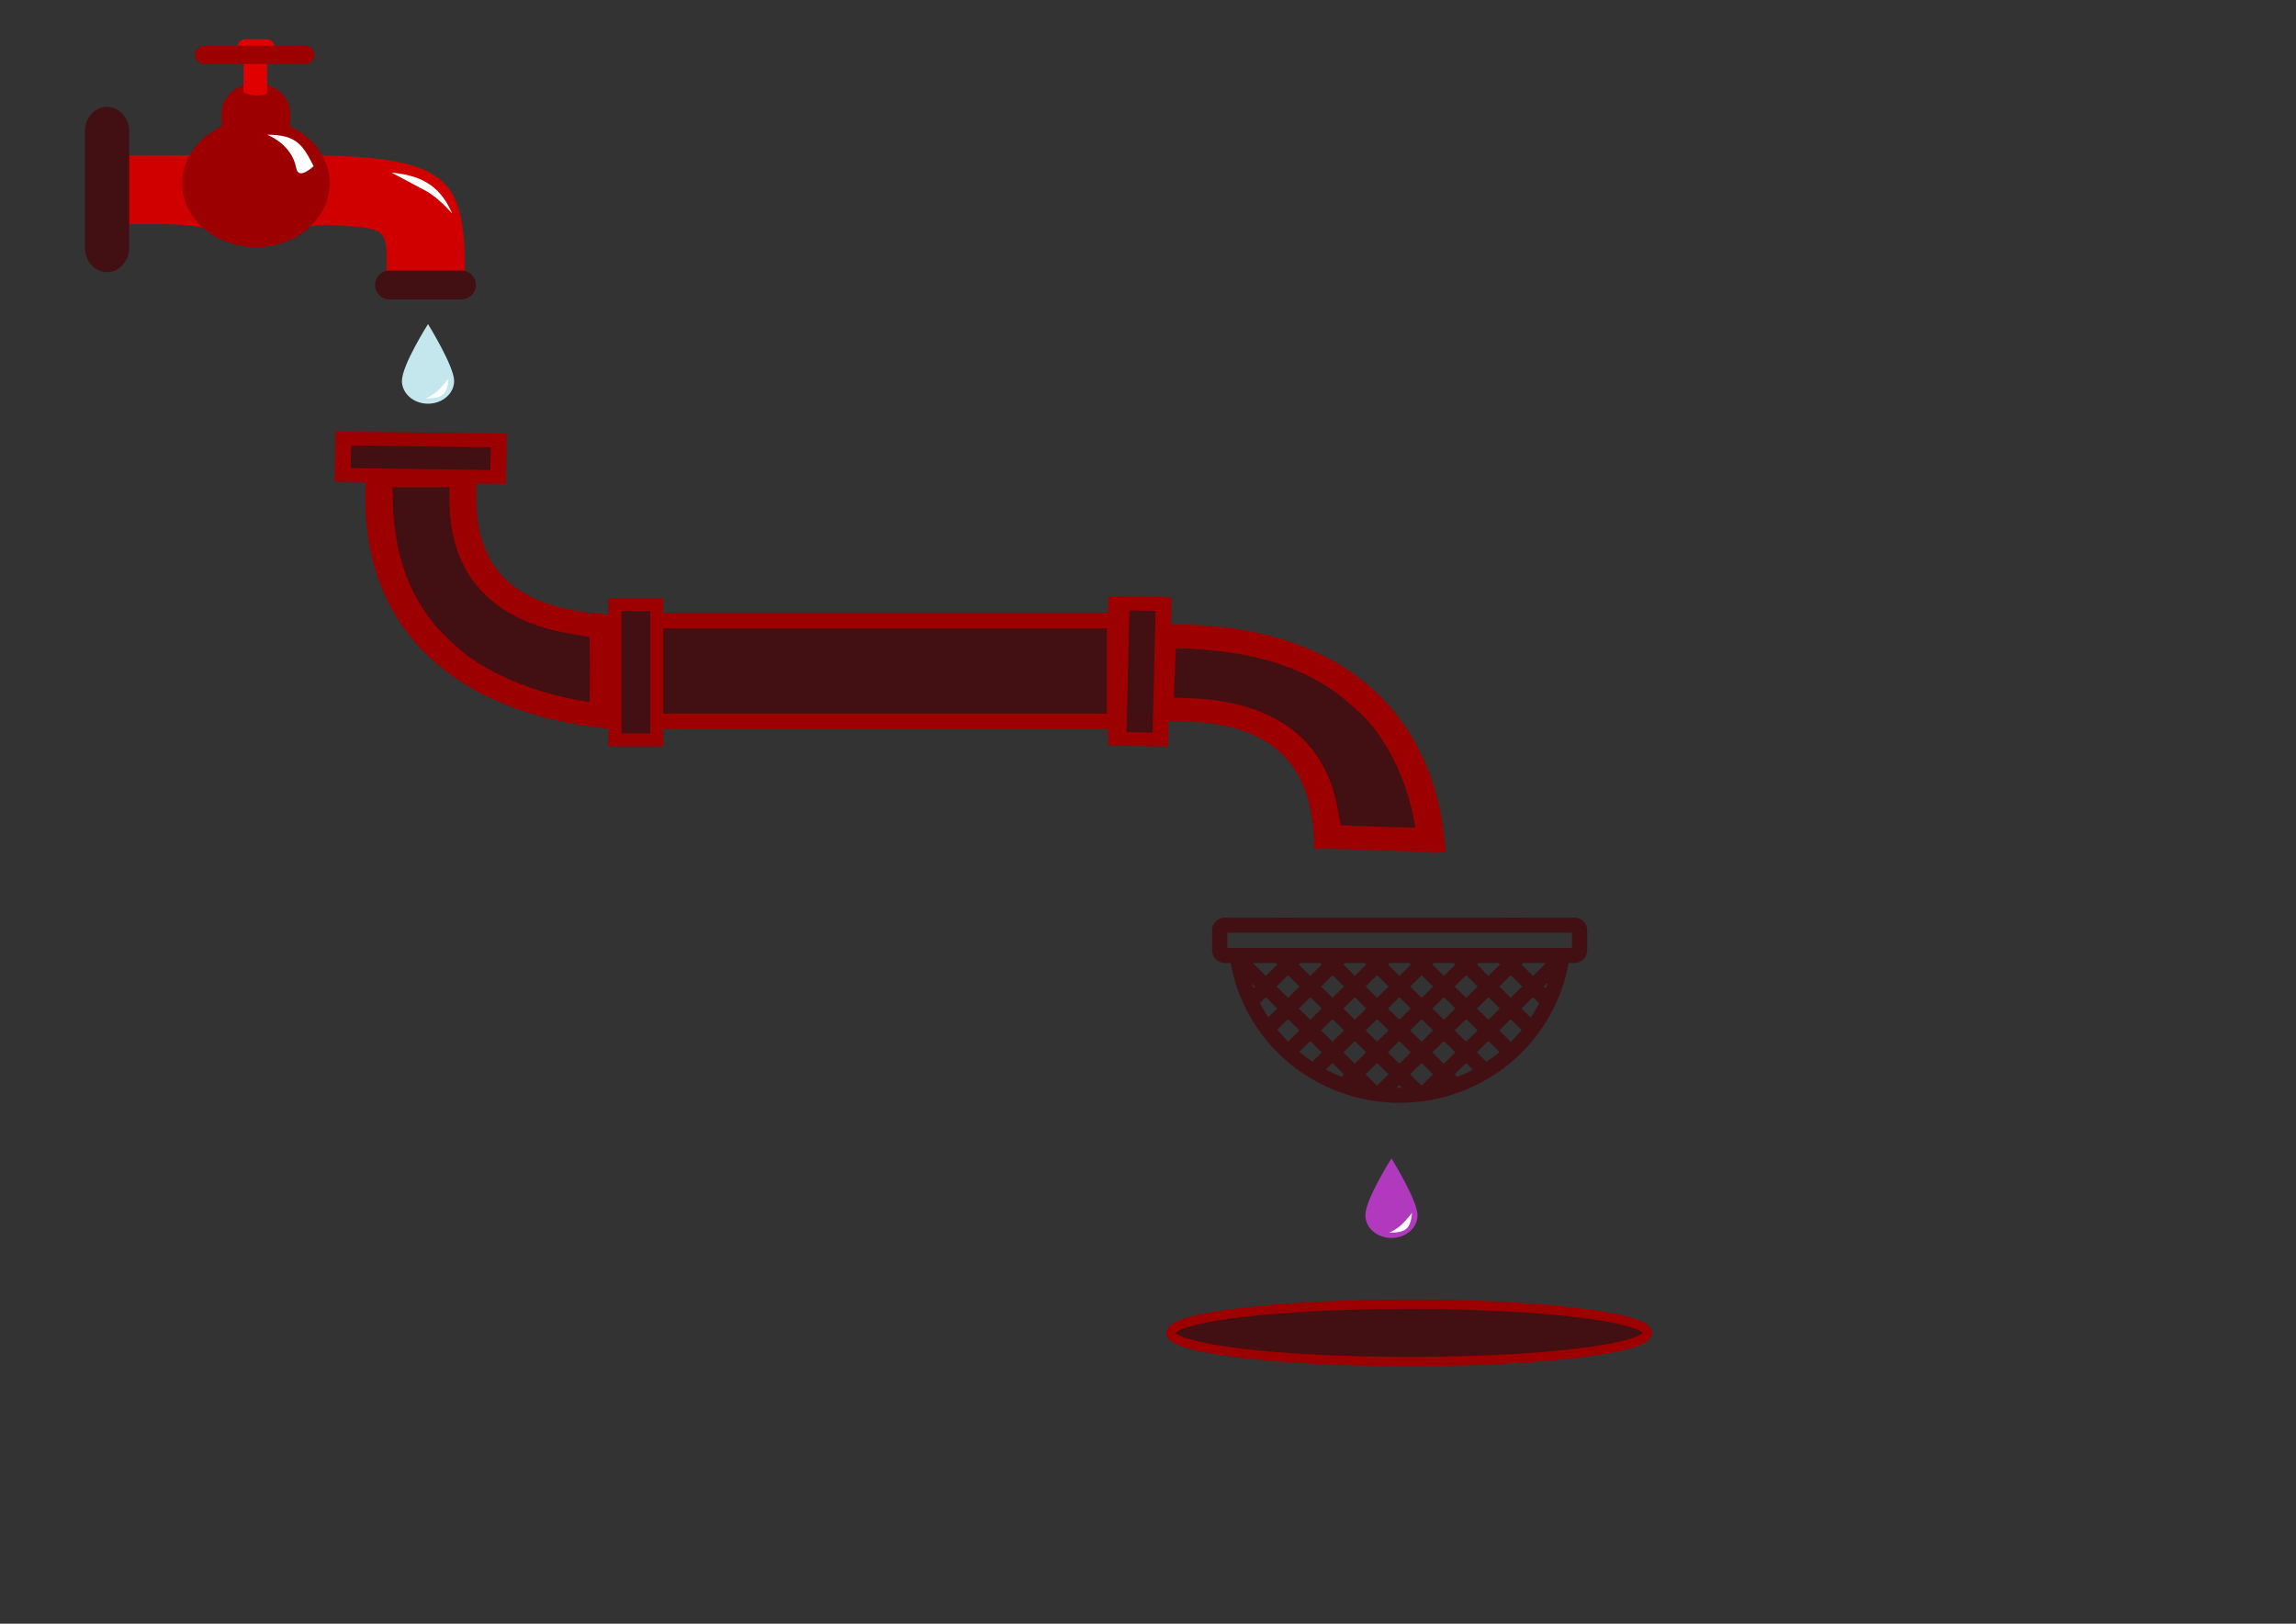 <?xml version="1.0" encoding="UTF-8" standalone="no"?>
<!-- Created with Inkscape (http://www.inkscape.org/) -->

<svg
   xmlns:dc="http://purl.org/dc/elements/1.1/"
   xmlns:cc="http://creativecommons.org/ns#"
   xmlns:rdf="http://www.w3.org/1999/02/22-rdf-syntax-ns#"
   xmlns:svg="http://www.w3.org/2000/svg"
   xmlns="http://www.w3.org/2000/svg"
   xmlns:sodipodi="http://sodipodi.sourceforge.net/DTD/sodipodi-0.dtd"
   xmlns:inkscape="http://www.inkscape.org/namespaces/inkscape"
   width="297mm"
   height="210mm"
   viewBox="0 0 297 210"
   version="1.1"
   id="svg8"
   inkscape:version="0.92.4 (5da689c313, 2019-01-14)"
   sodipodi:docname="pipe.svg"
   inkscape:export-filename="C:\dev\RedisSlimClient\docs\pipeline.png"
   inkscape:export-xdpi="300.01901"
   inkscape:export-ydpi="300.01901">
  <rect x="0" y="0" width="297" height="210" fill="#333333" stroke="none"/>
  <defs
     id="defs2">
	
	
	
	
	
	
	
	
	
	
	
	
	
	
	
	
	
	
</defs>
  <sodipodi:namedview
     id="base"
     pagecolor="#ffffff"
     bordercolor="#666666"
     borderopacity="1.0"
     inkscape:pageopacity="0.0"
     inkscape:pageshadow="2"
     inkscape:zoom="0.6991954"
     inkscape:cx="283.93775"
     inkscape:cy="369.53669"
     inkscape:document-units="mm"
     inkscape:current-layer="layer1"
     showgrid="false"
     inkscape:window-width="1920"
     inkscape:window-height="1017"
     inkscape:window-x="-8"
     inkscape:window-y="-8"
     inkscape:window-maximized="1" />
  <g
     inkscape:label="Layer 1"
     inkscape:groupmode="layer"
     id="layer1"
     transform="translate(0,-87)">
    <rect
       style="fill:#420f13;fill-opacity:1;stroke:#9d0000;stroke-width:2.041;stroke-miterlimit:4;stroke-dasharray:none;stroke-opacity:1"
       id="rect815"
       width="60.558"
       height="13.027"
       x="83.64"
       y="167.271" />
    <rect
       style="fill:#420f13;fill-opacity:1;stroke:#9d0000;stroke-width:1.685;stroke-miterlimit:4;stroke-dasharray:none;stroke-opacity:1"
       id="rect815-3"
       width="5.416"
       height="17.52"
       x="144.198"
       y="164.98" />
    <path
       inkscape:connector-curvature="0"
       style="fill:#d00000;fill-opacity:1;stroke-width:0.168"
       d="M 38.187,107.076 H 15.023 l -0.133,8.921 c 0,0 -0.229,0 6.961,0 1.044,0.037 4.035,0.181 5.004,0.631 2.013,0.934 3.627,1.205 5.372,1.267 v 0.017 c 0.161,0 0.318,-0.004 0.474,-0.006 0.157,0.002 0.314,0.006 0.474,0.006 v -0.017 c 1.746,-0.062 3.361,-0.333 5.373,-1.267 0.639,-0.297 2.152,-0.458 3.412,-0.547 8.561,0.431 8.053,0.295 8.053,6.479 0,0 1.994,0.677 5.069,0.677 3.076,0 5.077,-0.677 5.077,-0.677 -0.037,-12.748 -1.859,-15.483 -21.972,-15.483 z"
       id="path906" />
    <path
       inkscape:connector-curvature="0"
       style="fill:#420f13;fill-opacity:1;stroke-width:0.168"
       d="m 61.557,123.854 c 0,1.028 -0.819,1.86 -1.83,1.86 h -9.376 c -1.011,0 -1.83,-0.833 -1.83,-1.86 v 0 c 0,-1.027 0.819,-1.86 1.83,-1.86 h 9.376 c 1.011,0 1.83,0.833 1.83,1.86 z"
       id="path908" />
    <g
       id="g914"
       transform="matrix(0.181,0,0,0.157,-6.782,79.7)"
       style="fill:#9d0000;fill-opacity:1">
	<circle
   style="fill:#9d0000;fill-opacity:1"
   cx="220.361"
   cy="197.435"
   r="52.722"
   id="circle910" />

	<path
   inkscape:connector-curvature="0"
   style="fill:#9d0000;fill-opacity:1"
   d="m 244.859,175.37 c 0,13.523 -10.956,24.483 -24.479,24.483 v 0 c -13.523,0 -24.483,-10.96 -24.483,-24.483 v -35.813 c 0,-13.519 10.96,-24.483 24.483,-24.483 v 0 c 13.523,0 24.479,10.963 24.479,24.483 z"
   id="path912" />

</g>
    <g
       id="g920"
       transform="matrix(0.181,0,0,0.157,-6.782,79.7)"
       style="fill:#e10000;fill-opacity:1">
	<path
   inkscape:connector-curvature="0"
   style="fill:#e10000;fill-opacity:1"
   d="m 228.358,122.158 c 0,0 -0.247,2.952 -7.222,2.952 -6.975,0 -9.631,-2.952 -9.631,-2.952 v -30.14 h 16.853 z"
   id="path916" />

	<path
   inkscape:connector-curvature="0"
   style="fill:#e10000;fill-opacity:1"
   d="m 212.915,89.964 c -3.076,0 -5.572,-2.492 -5.572,-5.568 v 0 c 0,-3.076 2.496,-5.572 5.572,-5.572 h 14.93 c 3.076,0 5.568,2.496 5.568,5.572 v 0 c 0,3.076 -2.492,5.568 -5.568,5.568 z"
   id="path918" />

</g>
    <path
       inkscape:connector-curvature="0"
       style="fill:#9d0000;fill-opacity:1;stroke-width:0.168"
       d="m 40.686,94.099 c 0,0.651 -0.548,1.18 -1.224,1.18 h -12.991 c -0.675,0 -1.223,-0.528 -1.223,-1.18 v 0 c 0,-0.651 0.548,-1.18 1.223,-1.18 h 12.991 c 0.676,0 1.224,0.528 1.224,1.18 z"
       id="path922" />
    <path
       inkscape:connector-curvature="0"
       style="fill:#420f13;fill-opacity:1;stroke-width:0.15"
       d="m 16.711,119.011 c 0,1.763 -1.282,3.192 -2.864,3.192 v 0 c -1.583,0 -2.865,-1.429 -2.865,-3.192 v -14.997 c 0,-1.763 1.282,-3.192 2.865,-3.192 v 0 c 1.582,0 2.864,1.429 2.864,3.192 z"
       id="path924" />
    <g
       id="g930"
       transform="matrix(0.181,0,0,0.157,-6.782,79.7)">
	<path
   inkscape:connector-curvature="0"
   style="fill:#ffffff"
   d="m 360.611,222.427 c -7.225,-19.255 -18.454,-31.289 -43.322,-33.699 0,0 15.158,9.164 24.868,15.244 8.845,5.527 18.454,18.455 18.454,18.455 z"
   id="path926" />

	<path
   inkscape:connector-curvature="0"
   style="fill:#ffffff"
   d="m 261.6,183.344 c -7.712,-17.186 -11.858,-25.882 -33.246,-25.882 0,0 17.706,7.63 20.789,27.416 1.658,10.627 12.457,-1.534 12.457,-1.534 z"
   id="path928" />

</g>
    <path
       inkscape:connector-curvature="0"
       style="fill:#c4e7ed;stroke-width:0.168"
       d="m 55.367,128.918 c 0,0 -3.376,5.305 -3.376,7.353 0,1.626 1.511,2.941 3.376,2.942 1.867,-5.9e-4 3.378,-1.316 3.378,-2.942 0,-1.9 -3.378,-7.353 -3.378,-7.353 z"
       id="path932" />
    <path
       inkscape:connector-curvature="0"
       style="fill:#ffffff;stroke-width:0.168"
       d="m 55.066,138.541 c 2.244,-0.041 2.739,-0.502 2.966,-2.584 0,0 -0.611,0.816 -1.35,1.526 -0.671,0.647 -1.617,1.058 -1.617,1.058 z"
       id="path934" />
    <g
       id="g936"
       transform="matrix(0.251,0,0,0.251,120.286,170.596)">
</g>
    <g
       id="g938"
       transform="matrix(0.251,0,0,0.251,120.286,170.596)">
</g>
    <g
       id="g940"
       transform="matrix(0.251,0,0,0.251,120.286,170.596)">
</g>
    <g
       id="g942"
       transform="matrix(0.251,0,0,0.251,120.286,170.596)">
</g>
    <g
       id="g944"
       transform="matrix(0.251,0,0,0.251,120.286,170.596)">
</g>
    <g
       id="g946"
       transform="matrix(0.251,0,0,0.251,120.286,170.596)">
</g>
    <g
       id="g948"
       transform="matrix(0.251,0,0,0.251,120.286,170.596)">
</g>
    <g
       id="g950"
       transform="matrix(0.251,0,0,0.251,120.286,170.596)">
</g>
    <g
       id="g952"
       transform="matrix(0.251,0,0,0.251,120.286,170.596)">
</g>
    <g
       id="g954"
       transform="matrix(0.251,0,0,0.251,120.286,170.596)">
</g>
    <g
       id="g956"
       transform="matrix(0.251,0,0,0.251,120.286,170.596)">
</g>
    <g
       id="g958"
       transform="matrix(0.251,0,0,0.251,120.286,170.596)">
</g>
    <g
       id="g960"
       transform="matrix(0.251,0,0,0.251,120.286,170.596)">
</g>
    <g
       id="g962"
       transform="matrix(0.251,0,0,0.251,120.286,170.596)">
</g>
    <g
       id="g964"
       transform="matrix(0.251,0,0,0.251,120.286,170.596)">
</g>
    <g
       id="g1186"
       transform="matrix(0.682,0,0,0.594,8.791,38.285)">
      <path
         id="path1115"
         d="m 102.623,216.869 v 21.923"
         style="fill:none;fill-opacity:1;stroke:#9d0000;stroke-width:3;stroke-linecap:butt;stroke-linejoin:miter;stroke-miterlimit:4;stroke-dasharray:none;stroke-opacity:1"
         inkscape:connector-curvature="0" />
      <path
         id="path1113"
         d="m 56.37,184.514 21.5,-10e-6"
         style="fill:none;fill-opacity:1;stroke:#9d0000;stroke-width:3;stroke-linecap:butt;stroke-linejoin:miter;stroke-miterlimit:4;stroke-dasharray:none;stroke-opacity:1"
         inkscape:connector-curvature="0" />
      <path
         id="path1111"
         d="m 76.24,184.514 c -1.553,16.412 2.369,31.945 27.97,32.884"
         style="fill:none;fill-opacity:1;stroke:#9d0000;stroke-width:3;stroke-linecap:butt;stroke-linejoin:miter;stroke-miterlimit:4;stroke-dasharray:none;stroke-opacity:1"
         inkscape:connector-curvature="0" />
      <path
         id="path1087"
         d="m 58.097,184.514 c -2.642,36.423 19.641,52.468 46.113,54.807"
         style="fill:none;fill-opacity:1;stroke:#9d0000;stroke-width:3;stroke-linecap:butt;stroke-linejoin:miter;stroke-miterlimit:4;stroke-dasharray:none;stroke-opacity:1"
         inkscape:connector-curvature="0" />
      <rect
         transform="rotate(90.887)"
         y="-84.448"
         x="176.653"
         height="29.482"
         width="7.937"
         id="rect815-3-6"
         style="fill:#420f13;fill-opacity:1;stroke:#9d0000;stroke-width:3;stroke-miterlimit:4;stroke-dasharray:none;stroke-opacity:1" />
      <path
         inkscape:connector-curvature="0"
         id="path1119"
         d="m 98.714,237.017 c -9.385,-1.666 -17.572,-5.163 -23.718,-10.13 -1.936,-1.565 -5.359,-5.108 -6.755,-6.993 -3.637,-4.91 -6.143,-10.608 -7.508,-17.07 -0.821,-3.89 -1.063,-6.289 -1.177,-11.661 l -0.109,-5.15 h 7.491 7.491 v 3.865 c 0,4.28 0.305,7.223 1.056,10.187 2.587,10.206 9.958,16.325 22,18.263 1.299,0.209 2.639,0.38 2.977,0.38 l 0.614,4e-5 v 9.355 c 0,5.145 -0.064,9.348 -0.142,9.339 -0.078,-0.009 -1.077,-0.182 -2.221,-0.385 z"
         style="fill:none;fill-opacity:1;stroke:#9d0000;stroke-width:2.143;stroke-miterlimit:4;stroke-dasharray:none;stroke-opacity:1" />
      <path
         inkscape:connector-curvature="0"
         id="path1127"
         d="m 97.183,235.523 c -8.528,-1.785 -16.041,-5.136 -21.481,-9.581 -2.367,-1.934 -5.904,-5.799 -7.524,-8.223 -5.232,-7.828 -7.522,-16.634 -7.543,-29.013 l -0.003,-1.559 h 6.331 6.331 v 3.004 c 0,1.652 0.089,3.885 0.198,4.961 1.256,12.42 7.81,20.288 19.489,23.397 1.772,0.472 6.159,1.333 6.79,1.333 0.206,0 0.234,16.006 0.029,16.12 -0.078,0.043 -1.256,-0.155 -2.617,-0.44 z"
         style="opacity:1;vector-effect:none;fill:#420f13;fill-opacity:1;stroke:#9d0000;stroke-width:1.89;stroke-linecap:butt;stroke-linejoin:miter;stroke-miterlimit:4;stroke-dasharray:none;stroke-dashoffset:0;stroke-opacity:1" />
    </g>
    <rect
       style="fill:#420f13;fill-opacity:1;stroke:#9d0000;stroke-width:1.685;stroke-miterlimit:4;stroke-dasharray:none;stroke-opacity:1"
       id="rect815-3-68"
       width="5.416"
       height="17.52"
       x="79.539"
       y="165.182" />
    <ellipse
       style="fill:#420f13;fill-opacity:1;stroke:#9d0000;stroke-width:1.204;stroke-miterlimit:4;stroke-dasharray:none;stroke-opacity:1"
       id="path1177"
       cx="182.287"
       cy="259.39"
       rx="30.821"
       ry="3.706" />
    <g
       transform="matrix(-0.025,0.594,0.682,0.022,25.366,130.111)"
       id="g1186-2">
      <path
         id="path1115-7"
         d="m 102.623,216.869 v 21.923"
         style="fill:none;fill-opacity:1;stroke:#9d0000;stroke-width:3;stroke-linecap:butt;stroke-linejoin:miter;stroke-miterlimit:4;stroke-dasharray:none;stroke-opacity:1"
         inkscape:connector-curvature="0" />
      <path
         id="path1113-3"
         d="m 56.37,184.514 21.5,-10e-6"
         style="fill:none;fill-opacity:1;stroke:#9d0000;stroke-width:3;stroke-linecap:butt;stroke-linejoin:miter;stroke-miterlimit:4;stroke-dasharray:none;stroke-opacity:1"
         inkscape:connector-curvature="0" />
      <path
         id="path1111-8"
         d="m 76.24,184.514 c -1.553,16.412 2.369,31.945 27.97,32.884"
         style="fill:none;fill-opacity:1;stroke:#9d0000;stroke-width:3;stroke-linecap:butt;stroke-linejoin:miter;stroke-miterlimit:4;stroke-dasharray:none;stroke-opacity:1"
         inkscape:connector-curvature="0" />
      <path
         id="path1087-6"
         d="m 58.097,184.514 c -2.642,36.423 19.641,52.468 46.113,54.807"
         style="fill:none;fill-opacity:1;stroke:#9d0000;stroke-width:3;stroke-linecap:butt;stroke-linejoin:miter;stroke-miterlimit:4;stroke-dasharray:none;stroke-opacity:1"
         inkscape:connector-curvature="0" />
      <rect
         transform="rotate(90.887)"
         y="-84.448"
         x="176.653"
         height="29.482"
         width="7.937"
         id="rect815-3-6-4"
         style="fill:#420f13;fill-opacity:1;stroke:#9d0000;stroke-width:3;stroke-miterlimit:4;stroke-dasharray:none;stroke-opacity:1" />
      <path
         inkscape:connector-curvature="0"
         id="path1119-9"
         d="m 98.714,237.017 c -9.385,-1.666 -17.572,-5.163 -23.718,-10.13 -1.936,-1.565 -5.359,-5.108 -6.755,-6.993 -3.637,-4.91 -6.143,-10.608 -7.508,-17.07 -0.821,-3.89 -1.063,-6.289 -1.177,-11.661 l -0.109,-5.15 h 7.491 7.491 v 3.865 c 0,4.28 0.305,7.223 1.056,10.187 2.587,10.206 9.958,16.325 22,18.263 1.299,0.209 2.639,0.38 2.977,0.38 l 0.614,4e-5 v 9.355 c 0,5.145 -0.064,9.348 -0.142,9.339 -0.078,-0.009 -1.077,-0.182 -2.221,-0.385 z"
         style="fill:none;fill-opacity:1;stroke:#9d0000;stroke-width:2.143;stroke-miterlimit:4;stroke-dasharray:none;stroke-opacity:1" />
      <path
         inkscape:connector-curvature="0"
         id="path1127-1"
         d="m 97.183,235.523 c -8.528,-1.785 -16.041,-5.136 -21.481,-9.581 -2.367,-1.934 -5.904,-5.799 -7.524,-8.223 -5.232,-7.828 -7.522,-16.634 -7.543,-29.013 l -0.003,-1.559 h 6.331 6.331 v 3.004 c 0,1.652 0.089,3.885 0.198,4.961 1.256,12.42 7.81,20.288 19.489,23.397 1.772,0.472 6.159,1.333 6.79,1.333 0.206,0 0.234,16.006 0.029,16.12 -0.078,0.043 -1.256,-0.155 -2.617,-0.44 z"
         style="opacity:1;vector-effect:none;fill:#420f13;fill-opacity:1;stroke:#9d0000;stroke-width:1.89;stroke-linecap:butt;stroke-linejoin:miter;stroke-miterlimit:4;stroke-dasharray:none;stroke-dashoffset:0;stroke-opacity:1" />
    </g>
    <path
       style="fill:#420f13;fill-opacity:1;stroke-width:0.131"
       d="m 165.268,205.681 c -4.9e-4,0.003 -0.001,0.005 -0.002,0.008 h -6.835 c -0.906,0 -1.643,0.727 -1.643,1.62 v 2.619 c 0,0.893 0.737,1.62 1.643,1.62 h 0.765 c 0.842,4.753 3.263,9.106 6.923,12.389 0.974,0.873 2.016,1.653 3.114,2.334 0.092,0.082 0.195,0.144 0.305,0.186 3.445,2.064 7.414,3.172 11.512,3.172 5.537,0 10.84,-2.021 14.931,-5.692 3.66,-3.284 6.081,-7.636 6.923,-12.389 h 0.765 c 0.906,0 1.643,-0.727 1.643,-1.62 v -2.619 c 3.9e-4,-0.893 -0.737,-1.62 -1.643,-1.62 h -6.835 c -5e-4,-0.003 -0.001,-0.006 -0.002,-0.008 h -2.072 c 0.001,0.003 0.003,0.006 0.004,0.009 H 167.336 c 10e-4,-0.003 0.003,-0.006 0.004,-0.009 z m -6.508,1.952 h 44.581 v 1.971 h -44.581 z m 20.977,3.915 h 2.56 l 0.206,0.203 -1.486,1.464 -1.486,-1.464 z m -17.692,2.5e-4 h 2.972 l 0.205,0.202 -1.486,1.464 z m 6.172,0 h 2.56 l 0.205,0.202 -1.486,1.464 -1.486,-1.464 z m 5.76,0 h 2.56 l 0.205,0.202 -1.486,1.464 -1.486,-1.464 z m 11.521,0 h 2.56 l 0.206,0.202 -1.486,1.464 -1.486,-1.464 z m 5.76,0 h 2.56 l 0.206,0.202 -1.486,1.464 -1.486,-1.464 z m 5.76,0 h 2.972 l -1.691,1.667 -1.486,-1.464 z m -30.402,1.577 1.486,1.464 -1.486,1.464 -1.486,-1.464 z m 11.521,0 1.486,1.464 -1.486,1.464 -1.486,-1.464 z m 5.76,0 1.486,1.464 -1.486,1.464 -1.486,-1.464 z m 5.76,0 1.486,1.464 -1.486,1.464 -1.486,-1.464 z m 5.76,0 1.486,1.464 -1.486,1.464 -1.486,-1.464 z m -23.042,2.5e-4 1.486,1.464 -1.486,1.464 -1.486,-1.464 z m 27.86,0.929 c -0.089,0.265 -0.185,0.529 -0.285,0.79 l -0.258,-0.254 z m -38.339,0.098 0.444,0.438 -0.21,0.207 c -0.082,-0.213 -0.16,-0.428 -0.234,-0.644 z m 13.359,1.812 1.486,1.464 -1.486,1.464 -1.486,-1.464 z m -11.521,2.6e-4 1.486,1.464 -1.158,1.141 c -0.395,-0.602 -0.756,-1.223 -1.082,-1.862 z m 5.76,0 1.486,1.464 -1.486,1.464 -1.486,-1.464 z m 11.521,0 1.486,1.464 -1.486,1.464 -1.486,-1.464 z m 5.76,0 1.486,1.464 -1.486,1.464 -1.486,-1.464 z m 5.76,0 1.486,1.464 -1.486,1.464 -1.486,-1.464 z m 5.76,0 0.798,0.787 c -0.327,0.638 -0.689,1.258 -1.085,1.858 l -1.198,-1.181 z m -31.682,2.838 1.486,1.464 -1.476,1.454 c -0.494,-0.496 -0.96,-1.014 -1.395,-1.553 z m 5.76,0 1.486,1.464 -1.486,1.464 -1.486,-1.464 z m 5.76,0 1.486,1.464 -1.486,1.464 -1.486,-1.464 z m 5.76,0 1.486,1.464 -1.486,1.464 -1.486,-1.464 z m 5.76,0 1.486,1.464 -1.486,1.464 -1.486,-1.464 z m 5.76,0 1.422,1.401 c -0.437,0.538 -0.904,1.055 -1.399,1.55 l -1.509,-1.487 z m -25.922,2.838 1.486,1.464 -1.211,1.193 c -0.585,-0.388 -1.151,-0.807 -1.696,-1.257 z m 5.76,0 1.486,1.464 -1.486,1.464 -1.486,-1.464 z m 5.76,0 1.486,1.464 -1.486,1.464 -1.486,-1.464 z m 5.76,0 1.486,1.464 -1.486,1.464 -1.486,-1.464 z m 5.76,0 1.451,1.43 c -0.546,0.449 -1.114,0.867 -1.7,1.253 l -1.237,-1.219 z m -20.162,2.838 1.486,1.464 -0.324,0.319 c -0.692,-0.273 -1.369,-0.583 -2.027,-0.931 z m 5.761,0 1.486,1.464 -1.486,1.464 -1.486,-1.464 z m 5.76,0 1.486,1.464 -1.486,1.464 -1.486,-1.464 z m 5.76,2.5e-4 0.888,0.875 c -0.66,0.346 -1.338,0.655 -2.031,0.927 l -0.343,-0.337 z m -8.641,2.838 0.37,0.364 c -0.112,0.002 -0.224,0.004 -0.337,0.004 v -2.5e-4 c -0.134,0 -0.268,-0.002 -0.402,-0.004 z"
       id="path1299"
       inkscape:connector-curvature="0" />
    <g
       id="g1337"
       transform="matrix(0.265,0,0,0.265,-152.778,74.296)">
</g>
    <g
       id="g1339"
       transform="matrix(0.265,0,0,0.265,-152.778,74.296)">
</g>
    <g
       id="g1341"
       transform="matrix(0.265,0,0,0.265,-152.778,74.296)">
</g>
    <g
       id="g1343"
       transform="matrix(0.265,0,0,0.265,-152.778,74.296)">
</g>
    <g
       id="g1345"
       transform="matrix(0.265,0,0,0.265,-152.778,74.296)">
</g>
    <g
       id="g1347"
       transform="matrix(0.265,0,0,0.265,-152.778,74.296)">
</g>
    <g
       id="g1349"
       transform="matrix(0.265,0,0,0.265,-152.778,74.296)">
</g>
    <g
       id="g1351"
       transform="matrix(0.265,0,0,0.265,-152.778,74.296)">
</g>
    <g
       id="g1353"
       transform="matrix(0.265,0,0,0.265,-152.778,74.296)">
</g>
    <g
       id="g1355"
       transform="matrix(0.265,0,0,0.265,-152.778,74.296)">
</g>
    <g
       id="g1357"
       transform="matrix(0.265,0,0,0.265,-152.778,74.296)">
</g>
    <g
       id="g1359"
       transform="matrix(0.265,0,0,0.265,-152.778,74.296)">
</g>
    <g
       id="g1361"
       transform="matrix(0.265,0,0,0.265,-152.778,74.296)">
</g>
    <g
       id="g1363"
       transform="matrix(0.265,0,0,0.265,-152.778,74.296)">
</g>
    <g
       id="g1365"
       transform="matrix(0.265,0,0,0.265,-152.778,74.296)">
</g>
    <path
       inkscape:connector-curvature="0"
       style="fill:#b139be;fill-opacity:1;stroke-width:0.168"
       d="m 179.992,236.819 c 0,0 -3.376,5.305 -3.376,7.353 0,1.626 1.511,2.941 3.376,2.942 1.867,-5.9e-4 3.378,-1.316 3.378,-2.942 0,-1.9 -3.378,-7.353 -3.378,-7.353 z"
       id="path932-5" />
    <path
       inkscape:connector-curvature="0"
       style="fill:#ffffff;stroke-width:0.168"
       d="m 179.691,246.442 c 2.244,-0.041 2.739,-0.502 2.966,-2.584 0,0 -0.611,0.816 -1.35,1.526 -0.671,0.647 -1.617,1.058 -1.617,1.058 z"
       id="path934-0" />
  </g>
</svg>
